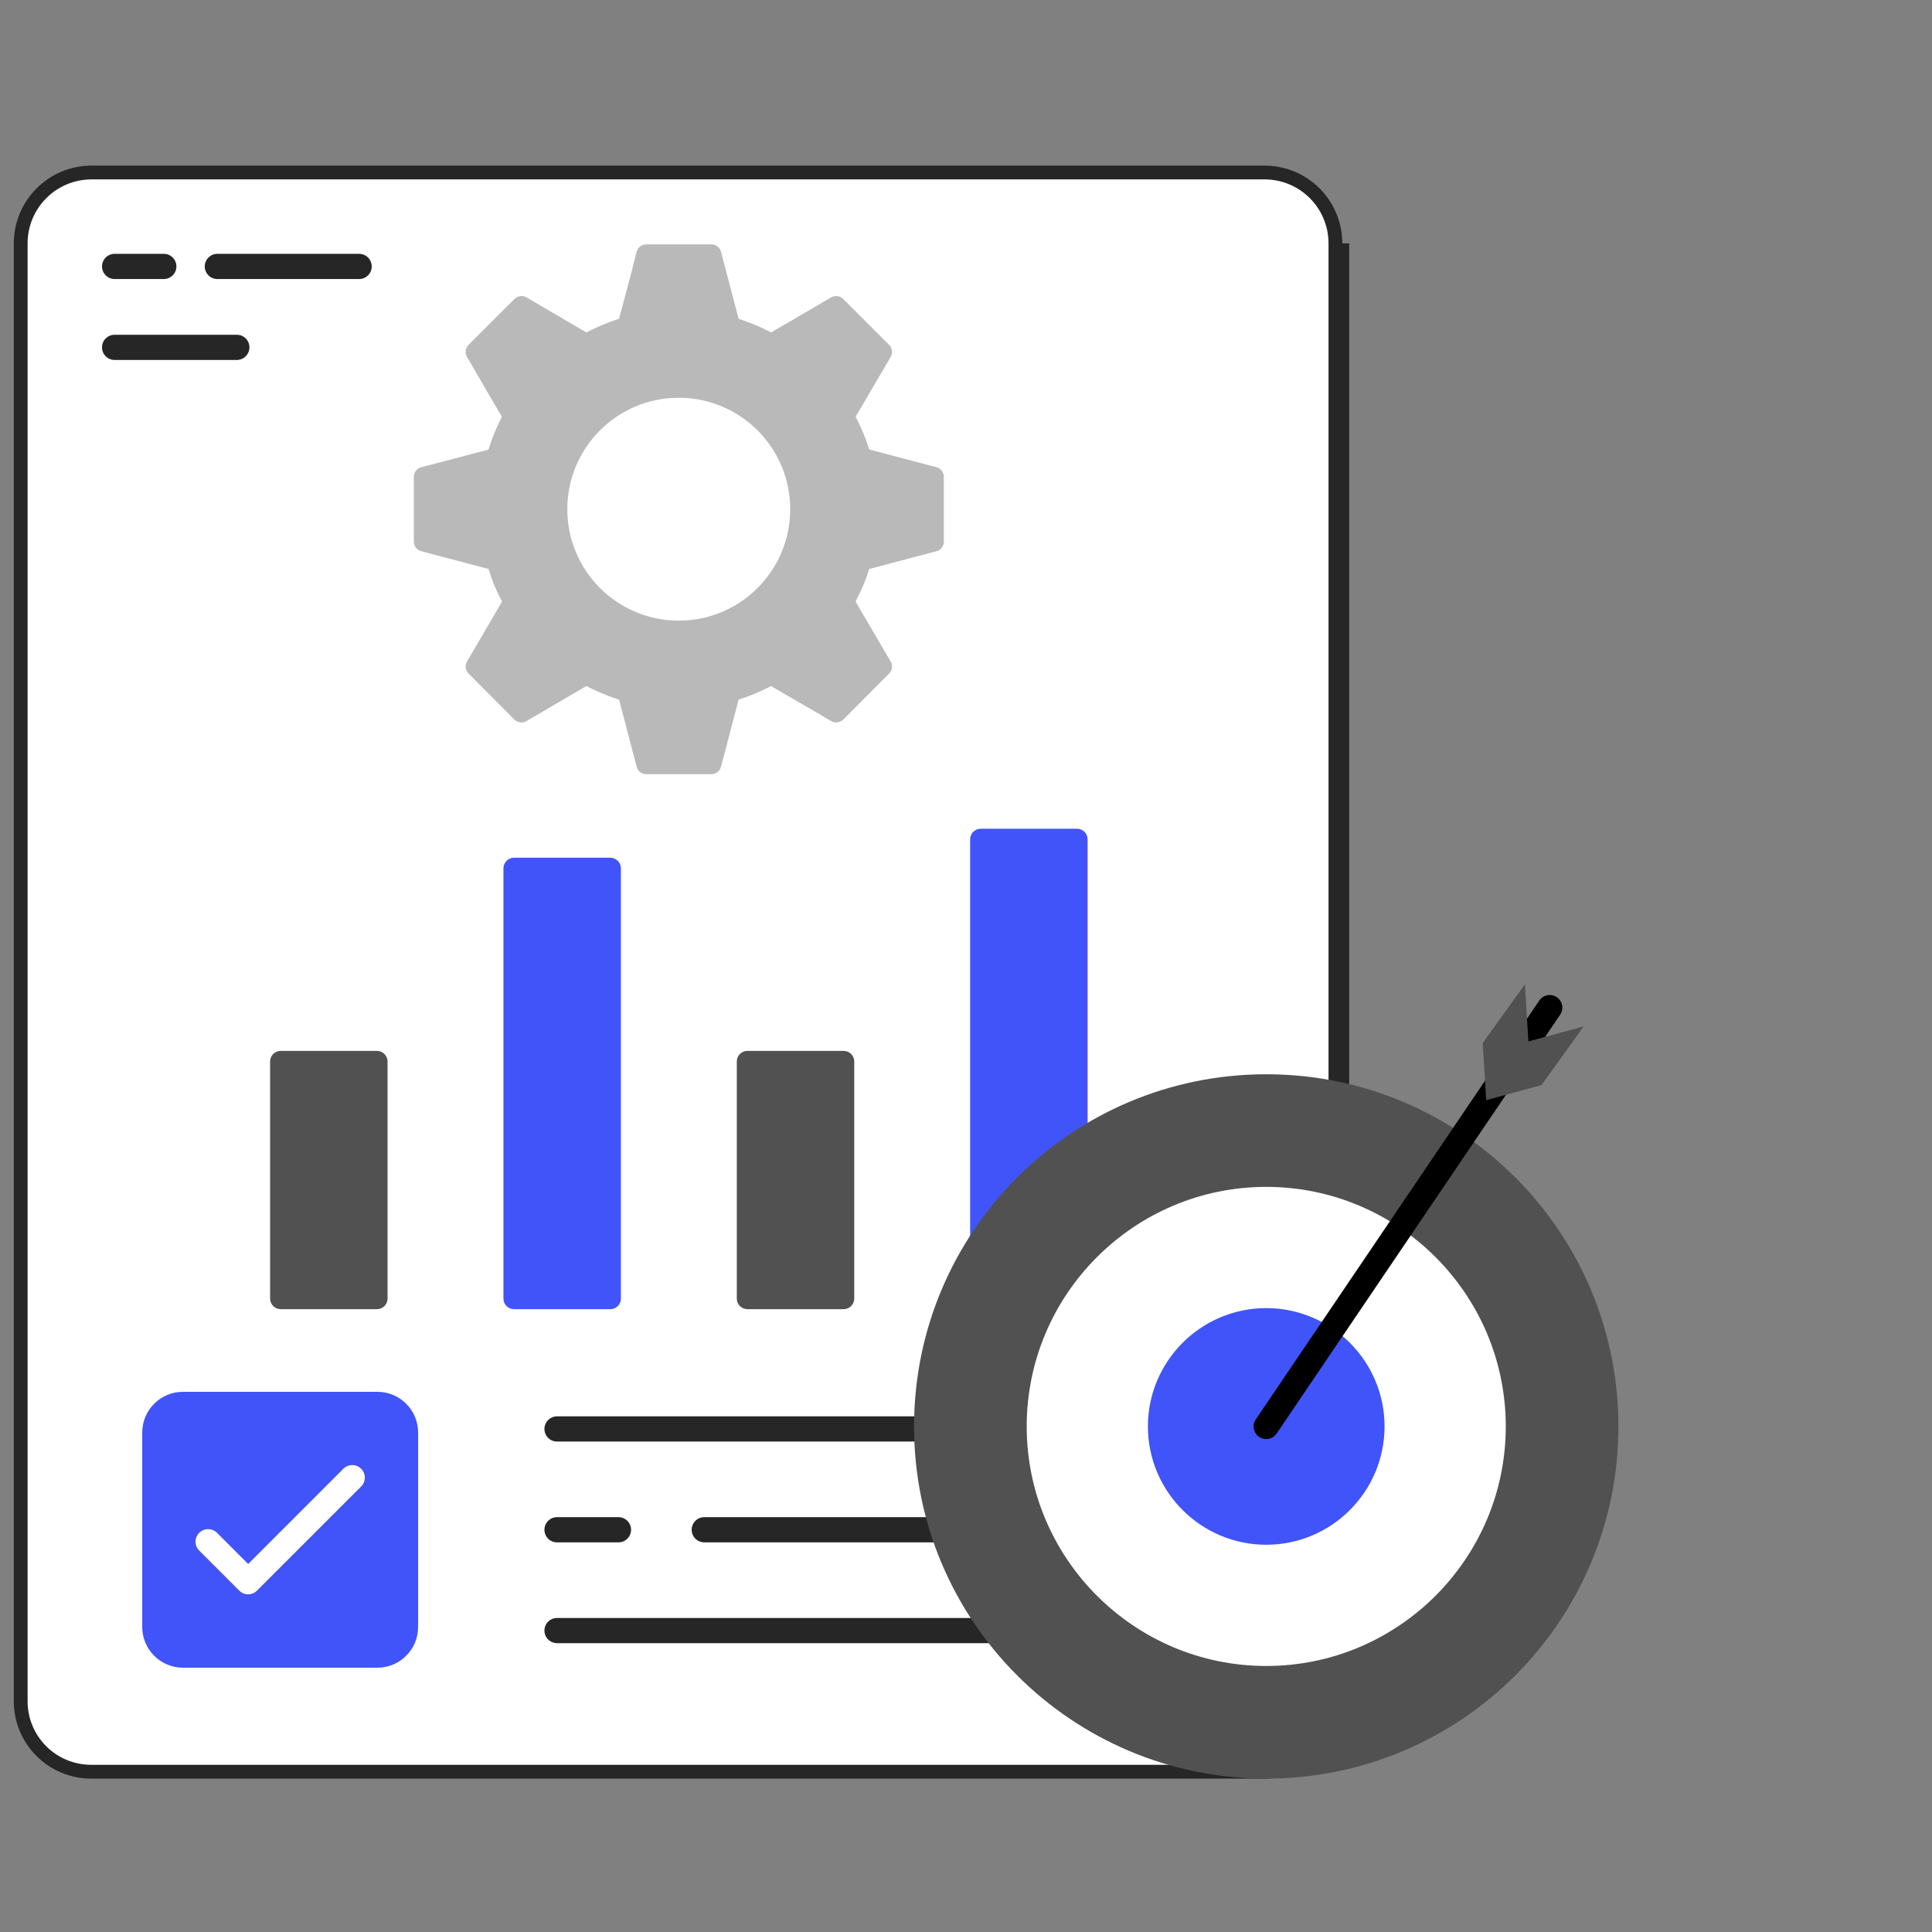 <svg width="140" height="140" viewBox="0 0 140 140" fill="none" xmlns="http://www.w3.org/2000/svg">
<rect x="0" y="0" width="140" height="140" fill="#808080" stroke="none"/>
<path d="M96.77 17.637V17.638V123.269V123.27C96.772 123.942 96.641 124.608 96.384 125.229C96.128 125.851 95.751 126.415 95.276 126.89C94.801 127.366 94.236 127.742 93.615 127.999C92.993 128.255 92.328 128.386 91.656 128.384H91.654H6.616H6.614C5.942 128.386 5.276 128.255 4.655 127.999C4.034 127.742 3.469 127.366 2.994 126.89C2.519 126.415 2.142 125.851 1.886 125.229C1.629 124.608 1.498 123.942 1.5 123.27V123.269L1.5 17.639L1.5 17.639C1.498 16.279 2.036 14.974 2.996 14.011C3.955 13.047 5.257 12.504 6.616 12.5H91.653C93.012 12.504 94.314 13.047 95.273 14.01C96.232 14.972 96.771 16.278 96.77 17.637ZM97.27 17.638V123.269V17.638Z" fill="white" stroke="#262626"/>
<path d="M26.023 20.22H15.75C15.508 20.22 15.276 20.124 15.105 19.953C14.933 19.781 14.837 19.549 14.837 19.307C14.837 19.065 14.933 18.832 15.105 18.661C15.276 18.49 15.508 18.394 15.75 18.394H26.023C26.265 18.394 26.497 18.49 26.669 18.661C26.84 18.832 26.936 19.065 26.936 19.307C26.936 19.549 26.84 19.781 26.669 19.953C26.497 20.124 26.265 20.22 26.023 20.22ZM11.87 20.22H8.305C8.063 20.22 7.83 20.124 7.659 19.953C7.488 19.781 7.392 19.549 7.392 19.307C7.392 19.065 7.488 18.832 7.659 18.661C7.83 18.49 8.063 18.394 8.305 18.394H11.87C12.112 18.394 12.344 18.49 12.515 18.661C12.686 18.832 12.783 19.065 12.783 19.307C12.783 19.549 12.686 19.781 12.515 19.953C12.344 20.124 12.112 20.22 11.87 20.22ZM17.164 26.084H8.305C8.063 26.084 7.83 25.988 7.659 25.817C7.488 25.645 7.392 25.413 7.392 25.171C7.392 24.929 7.488 24.696 7.659 24.525C7.83 24.354 8.063 24.258 8.305 24.258H17.162C17.404 24.258 17.636 24.354 17.808 24.525C17.979 24.696 18.075 24.929 18.075 25.171C18.075 25.413 17.979 25.645 17.808 25.817C17.636 25.988 17.406 26.084 17.164 26.084Z" fill="#262626"/>
<path d="M67.851 33.856L62.986 32.571C62.732 31.752 62.403 30.957 62.003 30.198L64.542 25.863C64.622 25.726 64.654 25.567 64.634 25.409C64.614 25.252 64.542 25.106 64.43 24.994L61.11 21.674C60.998 21.558 60.851 21.482 60.691 21.46C60.532 21.437 60.369 21.469 60.23 21.549L55.883 24.088L55.476 23.887C55.091 23.694 54.694 23.524 54.289 23.377C54.03 23.277 53.781 23.197 53.522 23.096L52.246 18.238C52.203 18.086 52.111 17.951 51.985 17.856C51.859 17.76 51.705 17.709 51.546 17.709H46.836C46.509 17.709 46.215 17.924 46.137 18.238L46.115 18.308L45.978 18.837L45.777 19.652L44.86 23.096C44.044 23.362 43.251 23.694 42.49 24.09L38.153 21.549C38.013 21.469 37.85 21.437 37.691 21.46C37.532 21.482 37.384 21.558 37.272 21.674L35.137 23.807L34.381 24.564L33.952 24.994C33.84 25.106 33.768 25.252 33.747 25.409C33.727 25.566 33.759 25.726 33.839 25.863L36.133 29.804L36.144 29.826L36.368 30.198C36.346 30.244 36.325 30.277 36.313 30.323C35.939 31.046 35.636 31.802 35.399 32.582L30.532 33.856C30.377 33.894 30.24 33.983 30.141 34.108C30.043 34.233 29.99 34.388 29.989 34.547V39.244C29.989 39.594 30.214 39.865 30.532 39.943L35.399 41.231C35.647 42.043 35.974 42.845 36.381 43.592L33.839 47.938C33.759 48.075 33.727 48.235 33.747 48.392C33.768 48.55 33.84 48.696 33.952 48.808L37.272 52.139C37.51 52.365 37.871 52.422 38.153 52.252L42.49 49.712C42.625 49.779 42.76 49.858 42.895 49.914C43.291 50.106 43.686 50.276 44.093 50.435C44.342 50.526 44.601 50.614 44.86 50.694L46.137 55.572C46.215 55.888 46.509 56.102 46.836 56.102H51.546C51.875 56.102 52.156 55.888 52.246 55.572L53.522 50.694C54.337 50.439 55.127 50.11 55.882 49.712L55.893 49.723L56.502 50.084L56.875 50.298L59.213 51.655L60.23 52.252C60.311 52.298 60.398 52.332 60.489 52.354C60.592 52.364 60.696 52.354 60.795 52.323C60.894 52.292 60.986 52.241 61.064 52.173C61.082 52.165 61.097 52.153 61.11 52.139L64.001 49.237L64.43 48.808C64.543 48.696 64.615 48.55 64.635 48.392C64.655 48.235 64.623 48.075 64.543 47.938L62.239 44.008L62.001 43.592C62.025 43.546 62.047 43.512 62.058 43.468C62.432 42.756 62.748 41.999 62.986 41.231L67.851 39.943C68.007 39.906 68.146 39.816 68.245 39.689C68.344 39.562 68.396 39.405 68.393 39.244V34.547C68.393 34.388 68.339 34.233 68.241 34.108C68.143 33.983 68.005 33.894 67.851 33.856Z" fill="#B9B9B9"/>
<path d="M49.185 44.974C53.645 44.974 57.261 41.359 57.261 36.899C57.261 32.439 53.645 28.823 49.185 28.823C44.725 28.823 41.109 32.439 41.109 36.899C41.109 41.359 44.725 44.974 49.185 44.974Z" fill="white"/>
<path d="M28.084 76.919V94.1C28.084 94.304 28.003 94.499 27.86 94.642C27.716 94.786 27.521 94.867 27.317 94.867H20.341C20.24 94.867 20.14 94.848 20.047 94.809C19.954 94.771 19.869 94.714 19.798 94.643C19.726 94.572 19.669 94.487 19.631 94.394C19.592 94.301 19.572 94.201 19.572 94.1V76.919C19.572 76.818 19.592 76.719 19.631 76.625C19.669 76.532 19.726 76.448 19.797 76.377C19.868 76.305 19.953 76.249 20.046 76.21C20.139 76.172 20.239 76.152 20.339 76.152H27.316C27.416 76.152 27.516 76.172 27.609 76.21C27.702 76.249 27.787 76.305 27.858 76.377C27.929 76.448 27.986 76.532 28.024 76.625C28.063 76.719 28.084 76.818 28.084 76.919Z" fill="#515151"/>
<path d="M44.993 62.921V94.1C44.993 94.201 44.974 94.301 44.935 94.394C44.896 94.487 44.84 94.572 44.768 94.643C44.697 94.714 44.612 94.771 44.519 94.809C44.425 94.848 44.326 94.867 44.225 94.867H37.248C37.045 94.867 36.85 94.786 36.706 94.642C36.562 94.499 36.481 94.304 36.481 94.1V62.921C36.481 62.82 36.501 62.72 36.54 62.627C36.578 62.534 36.635 62.45 36.706 62.379C36.777 62.307 36.862 62.251 36.955 62.212C37.048 62.174 37.148 62.154 37.248 62.154H44.225C44.325 62.154 44.425 62.174 44.518 62.212C44.611 62.251 44.696 62.307 44.767 62.379C44.838 62.45 44.895 62.534 44.933 62.627C44.972 62.72 44.993 62.82 44.993 62.921Z" fill="#4054F9"/>
<path d="M61.901 76.919V94.1C61.901 94.201 61.881 94.301 61.843 94.394C61.804 94.487 61.747 94.571 61.676 94.642C61.605 94.714 61.52 94.77 61.427 94.809C61.334 94.847 61.235 94.867 61.134 94.867H54.158C53.954 94.867 53.759 94.786 53.615 94.642C53.471 94.499 53.391 94.304 53.391 94.1V76.919C53.391 76.818 53.41 76.719 53.449 76.625C53.488 76.532 53.544 76.448 53.615 76.377C53.687 76.305 53.771 76.249 53.864 76.21C53.957 76.172 54.057 76.152 54.158 76.152H61.134C61.235 76.152 61.334 76.172 61.427 76.21C61.52 76.249 61.605 76.305 61.676 76.377C61.747 76.448 61.804 76.532 61.843 76.625C61.881 76.719 61.901 76.818 61.901 76.919Z" fill="#515151"/>
<path d="M78.811 60.821V94.1C78.811 94.304 78.73 94.499 78.586 94.642C78.442 94.786 78.247 94.867 78.043 94.867H71.067C70.864 94.867 70.669 94.786 70.525 94.642C70.381 94.499 70.3 94.304 70.3 94.1V60.821C70.3 60.617 70.381 60.422 70.525 60.278C70.669 60.135 70.864 60.054 71.067 60.054H78.043C78.247 60.054 78.442 60.135 78.586 60.278C78.73 60.422 78.811 60.617 78.811 60.821ZM30.298 103.807V117.896C30.298 119.527 28.978 120.847 27.347 120.847H13.258C12.475 120.847 11.725 120.536 11.171 119.983C10.618 119.429 10.307 118.679 10.307 117.896V103.808C10.307 102.179 11.629 100.857 13.258 100.857H27.347C28.978 100.857 30.298 102.178 30.298 103.807Z" fill="#4054F9"/>
<path d="M87.961 104.46H72.2C71.958 104.46 71.726 104.364 71.555 104.193C71.383 104.022 71.287 103.789 71.287 103.547C71.287 103.305 71.383 103.073 71.555 102.902C71.726 102.73 71.958 102.634 72.2 102.634H87.961C88.203 102.634 88.435 102.73 88.606 102.902C88.778 103.073 88.874 103.305 88.874 103.547C88.874 103.789 88.778 104.022 88.606 104.193C88.435 104.364 88.203 104.46 87.961 104.46ZM66.274 104.46H40.365C40.123 104.46 39.891 104.364 39.72 104.193C39.548 104.022 39.452 103.789 39.452 103.547C39.452 103.305 39.548 103.073 39.72 102.902C39.891 102.73 40.123 102.634 40.365 102.634H66.274C66.516 102.634 66.749 102.73 66.92 102.902C67.091 103.073 67.187 103.305 67.187 103.547C67.187 103.789 67.091 104.022 66.92 104.193C66.749 104.364 66.516 104.46 66.274 104.46ZM87.961 111.765H77.118C76.876 111.765 76.644 111.669 76.473 111.498C76.301 111.327 76.205 111.094 76.205 110.852C76.205 110.61 76.301 110.378 76.473 110.207C76.644 110.035 76.876 109.939 77.118 109.939H87.961C88.203 109.939 88.435 110.035 88.606 110.207C88.778 110.378 88.874 110.61 88.874 110.852C88.874 111.094 88.778 111.327 88.606 111.498C88.435 111.669 88.203 111.765 87.961 111.765ZM72.2 111.765H51.034C50.792 111.765 50.56 111.669 50.389 111.498C50.217 111.327 50.121 111.094 50.121 110.852C50.121 110.61 50.217 110.378 50.389 110.207C50.56 110.035 50.792 109.939 51.034 109.939H72.2C72.442 109.939 72.675 110.035 72.846 110.207C73.017 110.378 73.113 110.61 73.113 110.852C73.113 111.094 73.017 111.327 72.846 111.498C72.675 111.669 72.442 111.765 72.2 111.765ZM44.816 111.765H40.365C40.123 111.765 39.891 111.669 39.72 111.498C39.548 111.327 39.452 111.094 39.452 110.852C39.452 110.61 39.548 110.378 39.72 110.207C39.891 110.035 40.123 109.939 40.365 109.939H44.816C45.058 109.939 45.29 110.035 45.462 110.207C45.633 110.378 45.729 110.61 45.729 110.852C45.729 111.094 45.633 111.327 45.462 111.498C45.29 111.669 45.058 111.765 44.816 111.765ZM73.351 119.07H40.365C40.123 119.07 39.891 118.974 39.72 118.803C39.548 118.632 39.452 118.399 39.452 118.157C39.452 117.915 39.548 117.683 39.72 117.511C39.891 117.34 40.123 117.244 40.365 117.244H73.351C73.593 117.244 73.825 117.34 73.996 117.511C74.168 117.683 74.264 117.915 74.264 118.157C74.264 118.399 74.168 118.632 73.996 118.803C73.825 118.974 73.593 119.07 73.351 119.07ZM17.979 115.533C17.86 115.533 17.741 115.509 17.63 115.463C17.52 115.417 17.419 115.349 17.335 115.264L14.444 112.373C14.357 112.289 14.287 112.188 14.239 112.077C14.191 111.966 14.166 111.846 14.165 111.725C14.164 111.603 14.187 111.483 14.233 111.371C14.279 111.259 14.347 111.157 14.432 111.071C14.518 110.985 14.62 110.917 14.732 110.872C14.845 110.826 14.965 110.803 15.086 110.804C15.207 110.805 15.327 110.83 15.439 110.878C15.55 110.926 15.651 110.995 15.735 111.082L17.981 113.329L24.868 106.44C24.952 106.353 25.053 106.283 25.164 106.235C25.276 106.188 25.396 106.162 25.517 106.161C25.638 106.16 25.758 106.183 25.87 106.229C25.983 106.275 26.085 106.343 26.17 106.429C26.256 106.514 26.324 106.616 26.37 106.729C26.416 106.841 26.439 106.961 26.438 107.082C26.437 107.204 26.412 107.323 26.364 107.435C26.316 107.546 26.246 107.647 26.159 107.731L18.626 115.264C18.541 115.349 18.44 115.417 18.329 115.462C18.218 115.508 18.099 115.533 17.979 115.533Z" fill="#262626"/>
<g clip-path="url(#clip0_2270_7397)">
<path d="M87.962 104.46H72.201C71.959 104.46 71.727 104.364 71.556 104.193C71.384 104.022 71.288 103.789 71.288 103.547C71.288 103.305 71.384 103.073 71.556 102.902C71.727 102.73 71.959 102.634 72.201 102.634H87.962C88.204 102.634 88.436 102.73 88.607 102.902C88.778 103.073 88.875 103.305 88.875 103.547C88.875 103.789 88.778 104.022 88.607 104.193C88.436 104.364 88.204 104.46 87.962 104.46ZM66.275 104.46H40.366C40.124 104.46 39.892 104.364 39.721 104.193C39.549 104.022 39.453 103.789 39.453 103.547C39.453 103.305 39.549 103.073 39.721 102.902C39.892 102.73 40.124 102.634 40.366 102.634H66.275C66.517 102.634 66.749 102.73 66.921 102.902C67.092 103.073 67.188 103.305 67.188 103.547C67.188 103.789 67.092 104.022 66.921 104.193C66.749 104.364 66.517 104.46 66.275 104.46ZM87.962 111.765H77.119C76.877 111.765 76.645 111.669 76.474 111.498C76.302 111.327 76.206 111.094 76.206 110.852C76.206 110.61 76.302 110.378 76.474 110.207C76.645 110.035 76.877 109.939 77.119 109.939H87.962C88.204 109.939 88.436 110.035 88.607 110.207C88.778 110.378 88.875 110.61 88.875 110.852C88.875 111.094 88.778 111.327 88.607 111.498C88.436 111.669 88.204 111.765 87.962 111.765ZM72.201 111.765H51.035C50.793 111.765 50.561 111.669 50.389 111.498C50.218 111.327 50.122 111.094 50.122 110.852C50.122 110.61 50.218 110.378 50.389 110.207C50.561 110.035 50.793 109.939 51.035 109.939H72.201C72.443 109.939 72.676 110.035 72.847 110.207C73.018 110.378 73.114 110.61 73.114 110.852C73.114 111.094 73.018 111.327 72.847 111.498C72.676 111.669 72.443 111.765 72.201 111.765ZM44.817 111.765H40.366C40.124 111.765 39.892 111.669 39.721 111.498C39.549 111.327 39.453 111.094 39.453 110.852C39.453 110.61 39.549 110.378 39.721 110.207C39.892 110.035 40.124 109.939 40.366 109.939H44.817C45.059 109.939 45.291 110.035 45.462 110.207C45.634 110.378 45.73 110.61 45.73 110.852C45.73 111.094 45.634 111.327 45.462 111.498C45.291 111.669 45.059 111.765 44.817 111.765ZM73.352 119.07H40.366C40.124 119.07 39.892 118.974 39.721 118.803C39.549 118.632 39.453 118.399 39.453 118.157C39.453 117.915 39.549 117.683 39.721 117.511C39.892 117.34 40.124 117.244 40.366 117.244H73.352C73.594 117.244 73.826 117.34 73.997 117.511C74.169 117.683 74.265 117.915 74.265 118.157C74.265 118.399 74.169 118.632 73.997 118.803C73.826 118.974 73.594 119.07 73.352 119.07ZM17.98 115.533C17.86 115.533 17.742 115.509 17.631 115.463C17.521 115.417 17.42 115.349 17.336 115.264L14.445 112.373C14.358 112.289 14.288 112.188 14.24 112.077C14.192 111.966 14.167 111.846 14.166 111.725C14.165 111.603 14.188 111.483 14.234 111.371C14.28 111.259 14.348 111.157 14.434 111.071C14.519 110.985 14.621 110.917 14.733 110.872C14.846 110.826 14.966 110.803 15.087 110.804C15.208 110.805 15.328 110.83 15.44 110.878C15.551 110.926 15.652 110.995 15.736 111.082L17.982 113.329L24.869 106.44C24.953 106.353 25.054 106.283 25.165 106.235C25.277 106.188 25.396 106.162 25.518 106.161C25.639 106.16 25.759 106.183 25.872 106.229C25.984 106.275 26.086 106.343 26.171 106.429C26.257 106.514 26.325 106.616 26.371 106.729C26.417 106.841 26.44 106.961 26.439 107.082C26.438 107.204 26.413 107.323 26.365 107.435C26.317 107.546 26.247 107.647 26.16 107.731L18.627 115.264C18.542 115.349 18.441 115.417 18.33 115.462C18.219 115.508 18.1 115.533 17.98 115.533Z" fill="white"/>
</g>
<path d="M91.756 128.884C105.85 128.884 117.276 117.459 117.276 103.365C117.276 89.27 105.85 77.845 91.756 77.845C77.662 77.845 66.236 89.27 66.236 103.365C66.236 117.459 77.662 128.884 91.756 128.884Z" fill="#515151"/>
<path d="M91.758 120.723C82.186 120.723 74.399 112.936 74.399 103.365C74.399 93.793 82.186 86.006 91.758 86.006C101.329 86.006 109.114 93.793 109.114 103.365C109.114 112.936 101.327 120.723 91.758 120.723Z" fill="white"/>
<path d="M91.756 111.939C87.029 111.939 83.182 108.093 83.182 103.365C83.182 98.636 87.029 94.79 91.756 94.79C96.482 94.79 100.33 98.636 100.33 103.365C100.33 108.093 96.484 111.939 91.756 111.939ZM91.756 103.365L112.312 72.994L91.756 103.365Z" fill="#4054F9"/>
<path d="M91.755 104.278C91.589 104.279 91.426 104.234 91.283 104.149C91.141 104.063 91.024 103.941 90.947 103.794C90.869 103.647 90.833 103.482 90.842 103.316C90.852 103.15 90.907 102.99 91.001 102.853L111.557 72.483C111.695 72.29 111.904 72.159 112.138 72.117C112.372 72.075 112.613 72.126 112.81 72.26C113.007 72.393 113.144 72.597 113.192 72.83C113.241 73.063 113.196 73.305 113.069 73.506L92.513 103.876C92.429 104 92.317 104.101 92.185 104.171C92.053 104.241 91.904 104.278 91.755 104.278Z" fill="black"/>
<path d="M111.702 78.632L107.694 79.722L107.447 75.577L110.504 71.322L110.751 75.467L114.758 74.377L111.702 78.632Z" fill="#515151"/>
<defs>
<clipPath id="clip0_2270_7397">
<rect width="13" height="16" fill="white" transform="translate(14 103)"/>
</clipPath>
</defs>
</svg>
